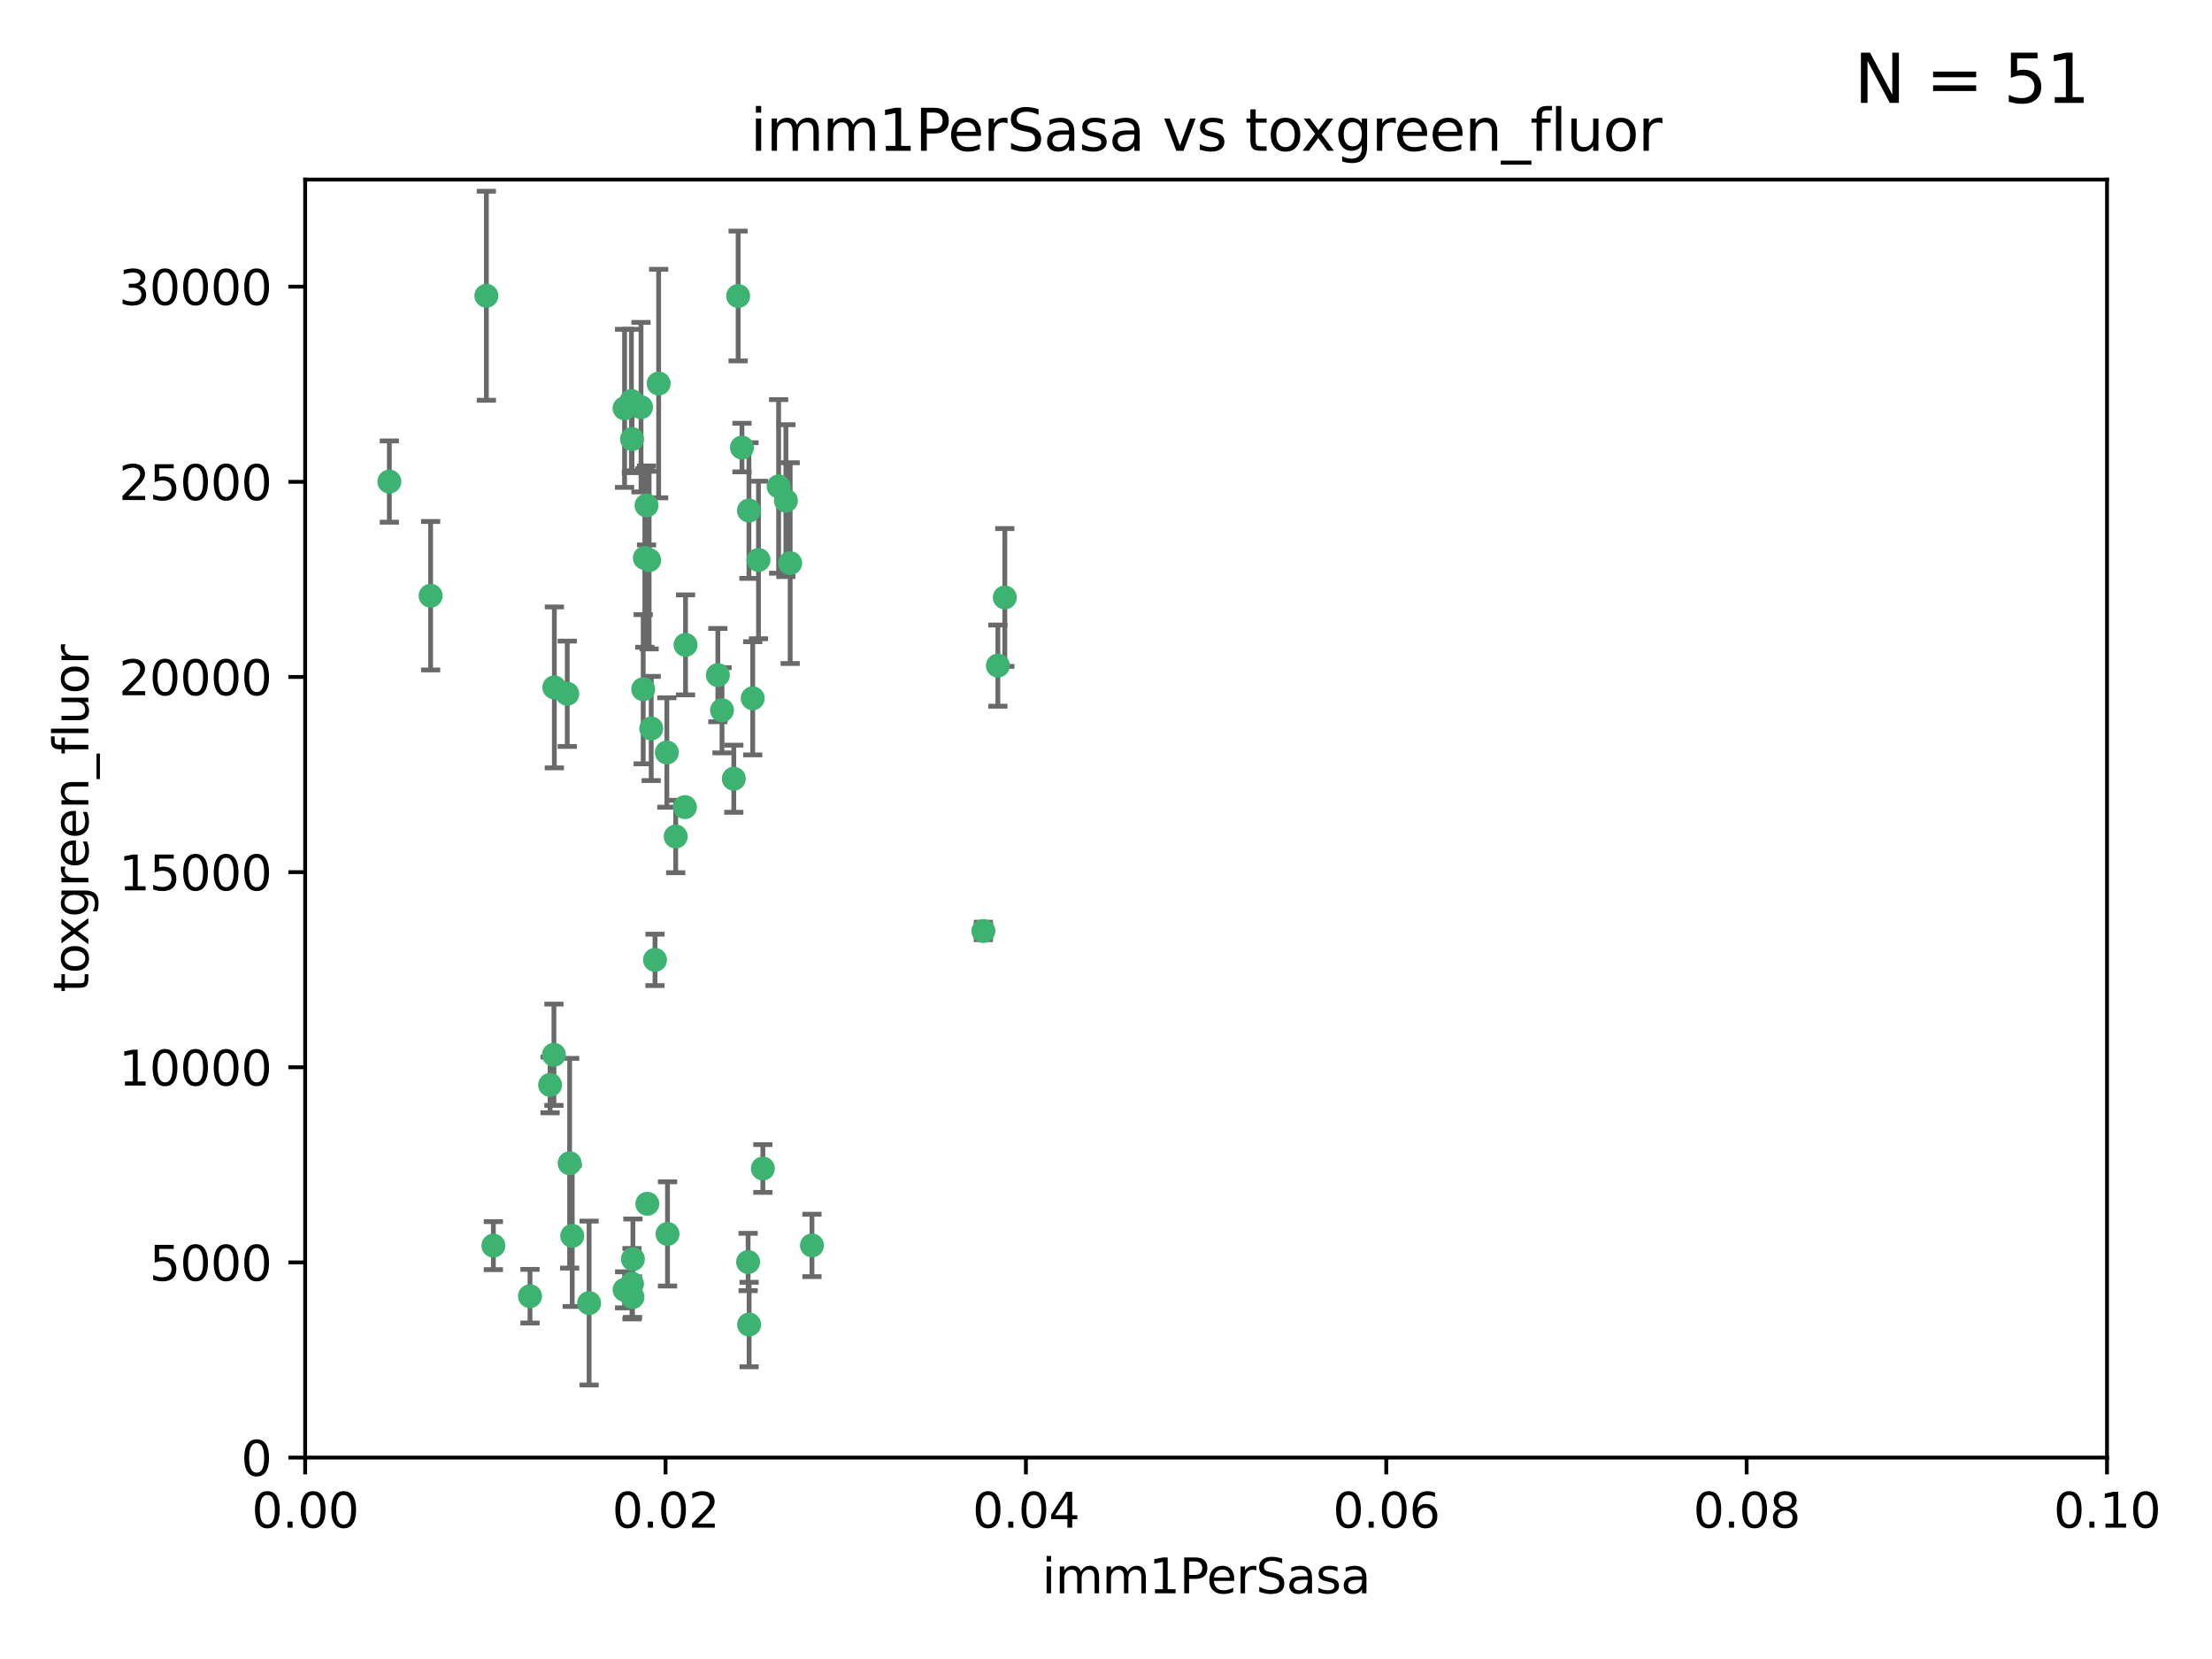 <?xml version="1.0" encoding="utf-8" standalone="no"?>
<!DOCTYPE svg PUBLIC "-//W3C//DTD SVG 1.1//EN"
  "http://www.w3.org/Graphics/SVG/1.1/DTD/svg11.dtd">
<svg xmlns:xlink="http://www.w3.org/1999/xlink" width="460.8pt" height="345.6pt" viewBox="0 0 460.8 345.6" xmlns="http://www.w3.org/2000/svg" version="1.1">
 <defs>
  <style type="text/css">*{stroke-linejoin: round; stroke-linecap: butt}</style>
 </defs>
 <g id="figure_1">
  <g id="patch_1">
   <path d="M 0 345.6 
L 460.8 345.6 
L 460.8 0 
L 0 0 
z
" style="fill: #ffffff"/>
  </g>
  <g id="axes_1">
   <g id="patch_2">
    <path d="M 63.571 303.64 
L 438.93 303.64 
L 438.93 37.411 
L 63.571 37.411 
z
" style="fill: #ffffff"/>
   </g>
   <g id="PathCollection_1">
    <defs>
     <path id="mcb7515c702" d="M 0 1.118 
C 0.297 1.118 0.581 1 0.791 0.791 
C 1 0.581 1.118 0.297 1.118 0 
C 1.118 -0.297 1 -0.581 0.791 -0.791 
C 0.581 -1 0.297 -1.118 0 -1.118 
C -0.297 -1.118 -0.581 -1 -0.791 -0.791 
C -1 -0.581 -1.118 -0.297 -1.118 0 
C -1.118 0.297 -1 0.581 -0.791 0.791 
C -0.581 1 -0.297 1.118 0 1.118 
z
" style="stroke: #3cb371"/>
    </defs>
    <g clip-path="url(#pb406b85b51)">
     <use xlink:href="#mcb7515c702" x="81.107" y="100.319" style="fill: #3cb371; stroke: #3cb371"/>
     <use xlink:href="#mcb7515c702" x="101.319" y="61.614" style="fill: #3cb371; stroke: #3cb371"/>
     <use xlink:href="#mcb7515c702" x="89.706" y="124.1" style="fill: #3cb371; stroke: #3cb371"/>
     <use xlink:href="#mcb7515c702" x="156.017" y="106.358" style="fill: #3cb371; stroke: #3cb371"/>
     <use xlink:href="#mcb7515c702" x="137.211" y="79.9" style="fill: #3cb371; stroke: #3cb371"/>
     <use xlink:href="#mcb7515c702" x="169.147" y="259.442" style="fill: #3cb371; stroke: #3cb371"/>
     <use xlink:href="#mcb7515c702" x="130.11" y="85.062" style="fill: #3cb371; stroke: #3cb371"/>
     <use xlink:href="#mcb7515c702" x="149.54" y="140.634" style="fill: #3cb371; stroke: #3cb371"/>
     <use xlink:href="#mcb7515c702" x="164.607" y="117.306" style="fill: #3cb371; stroke: #3cb371"/>
     <use xlink:href="#mcb7515c702" x="134.683" y="105.288" style="fill: #3cb371; stroke: #3cb371"/>
     <use xlink:href="#mcb7515c702" x="162.201" y="101.33" style="fill: #3cb371; stroke: #3cb371"/>
     <use xlink:href="#mcb7515c702" x="133.991" y="143.574" style="fill: #3cb371; stroke: #3cb371"/>
     <use xlink:href="#mcb7515c702" x="133.537" y="84.817" style="fill: #3cb371; stroke: #3cb371"/>
     <use xlink:href="#mcb7515c702" x="135.226" y="116.682" style="fill: #3cb371; stroke: #3cb371"/>
     <use xlink:href="#mcb7515c702" x="131.665" y="91.463" style="fill: #3cb371; stroke: #3cb371"/>
     <use xlink:href="#mcb7515c702" x="131.536" y="83.54" style="fill: #3cb371; stroke: #3cb371"/>
     <use xlink:href="#mcb7515c702" x="102.779" y="259.488" style="fill: #3cb371; stroke: #3cb371"/>
     <use xlink:href="#mcb7515c702" x="150.409" y="147.962" style="fill: #3cb371; stroke: #3cb371"/>
     <use xlink:href="#mcb7515c702" x="118.666" y="242.324" style="fill: #3cb371; stroke: #3cb371"/>
     <use xlink:href="#mcb7515c702" x="154.563" y="93.237" style="fill: #3cb371; stroke: #3cb371"/>
     <use xlink:href="#mcb7515c702" x="158.007" y="116.65" style="fill: #3cb371; stroke: #3cb371"/>
     <use xlink:href="#mcb7515c702" x="153.769" y="61.664" style="fill: #3cb371; stroke: #3cb371"/>
     <use xlink:href="#mcb7515c702" x="118.169" y="144.527" style="fill: #3cb371; stroke: #3cb371"/>
     <use xlink:href="#mcb7515c702" x="136.451" y="199.958" style="fill: #3cb371; stroke: #3cb371"/>
     <use xlink:href="#mcb7515c702" x="142.811" y="134.337" style="fill: #3cb371; stroke: #3cb371"/>
     <use xlink:href="#mcb7515c702" x="163.716" y="104.293" style="fill: #3cb371; stroke: #3cb371"/>
     <use xlink:href="#mcb7515c702" x="138.918" y="156.754" style="fill: #3cb371; stroke: #3cb371"/>
     <use xlink:href="#mcb7515c702" x="130.121" y="268.694" style="fill: #3cb371; stroke: #3cb371"/>
     <use xlink:href="#mcb7515c702" x="207.877" y="138.657" style="fill: #3cb371; stroke: #3cb371"/>
     <use xlink:href="#mcb7515c702" x="209.321" y="124.464" style="fill: #3cb371; stroke: #3cb371"/>
     <use xlink:href="#mcb7515c702" x="134.851" y="250.767" style="fill: #3cb371; stroke: #3cb371"/>
     <use xlink:href="#mcb7515c702" x="119.208" y="257.451" style="fill: #3cb371; stroke: #3cb371"/>
     <use xlink:href="#mcb7515c702" x="155.845" y="262.896" style="fill: #3cb371; stroke: #3cb371"/>
     <use xlink:href="#mcb7515c702" x="140.762" y="174.261" style="fill: #3cb371; stroke: #3cb371"/>
     <use xlink:href="#mcb7515c702" x="152.865" y="162.223" style="fill: #3cb371; stroke: #3cb371"/>
     <use xlink:href="#mcb7515c702" x="114.597" y="226.007" style="fill: #3cb371; stroke: #3cb371"/>
     <use xlink:href="#mcb7515c702" x="110.41" y="270.018" style="fill: #3cb371; stroke: #3cb371"/>
     <use xlink:href="#mcb7515c702" x="131.656" y="267.417" style="fill: #3cb371; stroke: #3cb371"/>
     <use xlink:href="#mcb7515c702" x="131.847" y="262.293" style="fill: #3cb371; stroke: #3cb371"/>
     <use xlink:href="#mcb7515c702" x="131.762" y="270.21" style="fill: #3cb371; stroke: #3cb371"/>
     <use xlink:href="#mcb7515c702" x="204.855" y="193.94" style="fill: #3cb371; stroke: #3cb371"/>
     <use xlink:href="#mcb7515c702" x="156.053" y="275.924" style="fill: #3cb371; stroke: #3cb371"/>
     <use xlink:href="#mcb7515c702" x="156.807" y="145.468" style="fill: #3cb371; stroke: #3cb371"/>
     <use xlink:href="#mcb7515c702" x="142.68" y="168.134" style="fill: #3cb371; stroke: #3cb371"/>
     <use xlink:href="#mcb7515c702" x="122.722" y="271.445" style="fill: #3cb371; stroke: #3cb371"/>
     <use xlink:href="#mcb7515c702" x="115.394" y="219.726" style="fill: #3cb371; stroke: #3cb371"/>
     <use xlink:href="#mcb7515c702" x="115.48" y="143.2" style="fill: #3cb371; stroke: #3cb371"/>
     <use xlink:href="#mcb7515c702" x="134.334" y="116.24" style="fill: #3cb371; stroke: #3cb371"/>
     <use xlink:href="#mcb7515c702" x="139.056" y="257.051" style="fill: #3cb371; stroke: #3cb371"/>
     <use xlink:href="#mcb7515c702" x="158.917" y="243.416" style="fill: #3cb371; stroke: #3cb371"/>
     <use xlink:href="#mcb7515c702" x="135.66" y="151.755" style="fill: #3cb371; stroke: #3cb371"/>
    </g>
   </g>
   <g id="matplotlib.axis_1">
    <g id="xtick_1">
     <g id="line2d_1">
      <defs>
       <path id="ma5194d5a5c" d="M 0 0 
L 0 3.5 
" style="stroke: #000000; stroke-width: 0.8"/>
      </defs>
      <g>
       <use xlink:href="#ma5194d5a5c" x="63.571" y="303.64" style="stroke: #000000; stroke-width: 0.8"/>
      </g>
     </g>
     <g id="text_1">
      <!-- 0.00 -->
      <g transform="translate(52.438 318.238)scale(0.1 -0.1)">
       <defs>
        <path id="DejaVuSans-30" d="M 2034 4250 
Q 1547 4250 1301 3770 
Q 1056 3291 1056 2328 
Q 1056 1369 1301 889 
Q 1547 409 2034 409 
Q 2525 409 2770 889 
Q 3016 1369 3016 2328 
Q 3016 3291 2770 3770 
Q 2525 4250 2034 4250 
z
M 2034 4750 
Q 2819 4750 3233 4129 
Q 3647 3509 3647 2328 
Q 3647 1150 3233 529 
Q 2819 -91 2034 -91 
Q 1250 -91 836 529 
Q 422 1150 422 2328 
Q 422 3509 836 4129 
Q 1250 4750 2034 4750 
z
" transform="scale(0.016)"/>
        <path id="DejaVuSans-2e" d="M 684 794 
L 1344 794 
L 1344 0 
L 684 0 
L 684 794 
z
" transform="scale(0.016)"/>
       </defs>
       <use xlink:href="#DejaVuSans-30"/>
       <use xlink:href="#DejaVuSans-2e" x="63.623"/>
       <use xlink:href="#DejaVuSans-30" x="95.41"/>
       <use xlink:href="#DejaVuSans-30" x="159.033"/>
      </g>
     </g>
    </g>
    <g id="xtick_2">
     <g id="line2d_2">
      <g>
       <use xlink:href="#ma5194d5a5c" x="138.643" y="303.64" style="stroke: #000000; stroke-width: 0.8"/>
      </g>
     </g>
     <g id="text_2">
      <!-- 0.02 -->
      <g transform="translate(127.51 318.238)scale(0.1 -0.1)">
       <defs>
        <path id="DejaVuSans-32" d="M 1228 531 
L 3431 531 
L 3431 0 
L 469 0 
L 469 531 
Q 828 903 1448 1529 
Q 2069 2156 2228 2338 
Q 2531 2678 2651 2914 
Q 2772 3150 2772 3378 
Q 2772 3750 2511 3984 
Q 2250 4219 1831 4219 
Q 1534 4219 1204 4116 
Q 875 4013 500 3803 
L 500 4441 
Q 881 4594 1212 4672 
Q 1544 4750 1819 4750 
Q 2544 4750 2975 4387 
Q 3406 4025 3406 3419 
Q 3406 3131 3298 2873 
Q 3191 2616 2906 2266 
Q 2828 2175 2409 1742 
Q 1991 1309 1228 531 
z
" transform="scale(0.016)"/>
       </defs>
       <use xlink:href="#DejaVuSans-30"/>
       <use xlink:href="#DejaVuSans-2e" x="63.623"/>
       <use xlink:href="#DejaVuSans-30" x="95.41"/>
       <use xlink:href="#DejaVuSans-32" x="159.033"/>
      </g>
     </g>
    </g>
    <g id="xtick_3">
     <g id="line2d_3">
      <g>
       <use xlink:href="#ma5194d5a5c" x="213.715" y="303.64" style="stroke: #000000; stroke-width: 0.8"/>
      </g>
     </g>
     <g id="text_3">
      <!-- 0.04 -->
      <g transform="translate(202.582 318.238)scale(0.1 -0.1)">
       <defs>
        <path id="DejaVuSans-34" d="M 2419 4116 
L 825 1625 
L 2419 1625 
L 2419 4116 
z
M 2253 4666 
L 3047 4666 
L 3047 1625 
L 3713 1625 
L 3713 1100 
L 3047 1100 
L 3047 0 
L 2419 0 
L 2419 1100 
L 313 1100 
L 313 1709 
L 2253 4666 
z
" transform="scale(0.016)"/>
       </defs>
       <use xlink:href="#DejaVuSans-30"/>
       <use xlink:href="#DejaVuSans-2e" x="63.623"/>
       <use xlink:href="#DejaVuSans-30" x="95.41"/>
       <use xlink:href="#DejaVuSans-34" x="159.033"/>
      </g>
     </g>
    </g>
    <g id="xtick_4">
     <g id="line2d_4">
      <g>
       <use xlink:href="#ma5194d5a5c" x="288.786" y="303.64" style="stroke: #000000; stroke-width: 0.8"/>
      </g>
     </g>
     <g id="text_4">
      <!-- 0.06 -->
      <g transform="translate(277.654 318.238)scale(0.1 -0.1)">
       <defs>
        <path id="DejaVuSans-36" d="M 2113 2584 
Q 1688 2584 1439 2293 
Q 1191 2003 1191 1497 
Q 1191 994 1439 701 
Q 1688 409 2113 409 
Q 2538 409 2786 701 
Q 3034 994 3034 1497 
Q 3034 2003 2786 2293 
Q 2538 2584 2113 2584 
z
M 3366 4563 
L 3366 3988 
Q 3128 4100 2886 4159 
Q 2644 4219 2406 4219 
Q 1781 4219 1451 3797 
Q 1122 3375 1075 2522 
Q 1259 2794 1537 2939 
Q 1816 3084 2150 3084 
Q 2853 3084 3261 2657 
Q 3669 2231 3669 1497 
Q 3669 778 3244 343 
Q 2819 -91 2113 -91 
Q 1303 -91 875 529 
Q 447 1150 447 2328 
Q 447 3434 972 4092 
Q 1497 4750 2381 4750 
Q 2619 4750 2861 4703 
Q 3103 4656 3366 4563 
z
" transform="scale(0.016)"/>
       </defs>
       <use xlink:href="#DejaVuSans-30"/>
       <use xlink:href="#DejaVuSans-2e" x="63.623"/>
       <use xlink:href="#DejaVuSans-30" x="95.41"/>
       <use xlink:href="#DejaVuSans-36" x="159.033"/>
      </g>
     </g>
    </g>
    <g id="xtick_5">
     <g id="line2d_5">
      <g>
       <use xlink:href="#ma5194d5a5c" x="363.858" y="303.64" style="stroke: #000000; stroke-width: 0.8"/>
      </g>
     </g>
     <g id="text_5">
      <!-- 0.08 -->
      <g transform="translate(352.725 318.238)scale(0.1 -0.1)">
       <defs>
        <path id="DejaVuSans-38" d="M 2034 2216 
Q 1584 2216 1326 1975 
Q 1069 1734 1069 1313 
Q 1069 891 1326 650 
Q 1584 409 2034 409 
Q 2484 409 2743 651 
Q 3003 894 3003 1313 
Q 3003 1734 2745 1975 
Q 2488 2216 2034 2216 
z
M 1403 2484 
Q 997 2584 770 2862 
Q 544 3141 544 3541 
Q 544 4100 942 4425 
Q 1341 4750 2034 4750 
Q 2731 4750 3128 4425 
Q 3525 4100 3525 3541 
Q 3525 3141 3298 2862 
Q 3072 2584 2669 2484 
Q 3125 2378 3379 2068 
Q 3634 1759 3634 1313 
Q 3634 634 3220 271 
Q 2806 -91 2034 -91 
Q 1263 -91 848 271 
Q 434 634 434 1313 
Q 434 1759 690 2068 
Q 947 2378 1403 2484 
z
M 1172 3481 
Q 1172 3119 1398 2916 
Q 1625 2713 2034 2713 
Q 2441 2713 2670 2916 
Q 2900 3119 2900 3481 
Q 2900 3844 2670 4047 
Q 2441 4250 2034 4250 
Q 1625 4250 1398 4047 
Q 1172 3844 1172 3481 
z
" transform="scale(0.016)"/>
       </defs>
       <use xlink:href="#DejaVuSans-30"/>
       <use xlink:href="#DejaVuSans-2e" x="63.623"/>
       <use xlink:href="#DejaVuSans-30" x="95.41"/>
       <use xlink:href="#DejaVuSans-38" x="159.033"/>
      </g>
     </g>
    </g>
    <g id="xtick_6">
     <g id="line2d_6">
      <g>
       <use xlink:href="#ma5194d5a5c" x="438.93" y="303.64" style="stroke: #000000; stroke-width: 0.8"/>
      </g>
     </g>
     <g id="text_6">
      <!-- 0.10 -->
      <g transform="translate(427.797 318.238)scale(0.1 -0.1)">
       <defs>
        <path id="DejaVuSans-31" d="M 794 531 
L 1825 531 
L 1825 4091 
L 703 3866 
L 703 4441 
L 1819 4666 
L 2450 4666 
L 2450 531 
L 3481 531 
L 3481 0 
L 794 0 
L 794 531 
z
" transform="scale(0.016)"/>
       </defs>
       <use xlink:href="#DejaVuSans-30"/>
       <use xlink:href="#DejaVuSans-2e" x="63.623"/>
       <use xlink:href="#DejaVuSans-31" x="95.41"/>
       <use xlink:href="#DejaVuSans-30" x="159.033"/>
      </g>
     </g>
    </g>
    <g id="text_7">
     <!-- imm1PerSasa -->
     <g transform="translate(217.067 331.917)scale(0.1 -0.1)">
      <defs>
       <path id="DejaVuSans-69" d="M 603 3500 
L 1178 3500 
L 1178 0 
L 603 0 
L 603 3500 
z
M 603 4863 
L 1178 4863 
L 1178 4134 
L 603 4134 
L 603 4863 
z
" transform="scale(0.016)"/>
       <path id="DejaVuSans-6d" d="M 3328 2828 
Q 3544 3216 3844 3400 
Q 4144 3584 4550 3584 
Q 5097 3584 5394 3201 
Q 5691 2819 5691 2113 
L 5691 0 
L 5113 0 
L 5113 2094 
Q 5113 2597 4934 2840 
Q 4756 3084 4391 3084 
Q 3944 3084 3684 2787 
Q 3425 2491 3425 1978 
L 3425 0 
L 2847 0 
L 2847 2094 
Q 2847 2600 2669 2842 
Q 2491 3084 2119 3084 
Q 1678 3084 1418 2786 
Q 1159 2488 1159 1978 
L 1159 0 
L 581 0 
L 581 3500 
L 1159 3500 
L 1159 2956 
Q 1356 3278 1631 3431 
Q 1906 3584 2284 3584 
Q 2666 3584 2933 3390 
Q 3200 3197 3328 2828 
z
" transform="scale(0.016)"/>
       <path id="DejaVuSans-50" d="M 1259 4147 
L 1259 2394 
L 2053 2394 
Q 2494 2394 2734 2622 
Q 2975 2850 2975 3272 
Q 2975 3691 2734 3919 
Q 2494 4147 2053 4147 
L 1259 4147 
z
M 628 4666 
L 2053 4666 
Q 2838 4666 3239 4311 
Q 3641 3956 3641 3272 
Q 3641 2581 3239 2228 
Q 2838 1875 2053 1875 
L 1259 1875 
L 1259 0 
L 628 0 
L 628 4666 
z
" transform="scale(0.016)"/>
       <path id="DejaVuSans-65" d="M 3597 1894 
L 3597 1613 
L 953 1613 
Q 991 1019 1311 708 
Q 1631 397 2203 397 
Q 2534 397 2845 478 
Q 3156 559 3463 722 
L 3463 178 
Q 3153 47 2828 -22 
Q 2503 -91 2169 -91 
Q 1331 -91 842 396 
Q 353 884 353 1716 
Q 353 2575 817 3079 
Q 1281 3584 2069 3584 
Q 2775 3584 3186 3129 
Q 3597 2675 3597 1894 
z
M 3022 2063 
Q 3016 2534 2758 2815 
Q 2500 3097 2075 3097 
Q 1594 3097 1305 2825 
Q 1016 2553 972 2059 
L 3022 2063 
z
" transform="scale(0.016)"/>
       <path id="DejaVuSans-72" d="M 2631 2963 
Q 2534 3019 2420 3045 
Q 2306 3072 2169 3072 
Q 1681 3072 1420 2755 
Q 1159 2438 1159 1844 
L 1159 0 
L 581 0 
L 581 3500 
L 1159 3500 
L 1159 2956 
Q 1341 3275 1631 3429 
Q 1922 3584 2338 3584 
Q 2397 3584 2469 3576 
Q 2541 3569 2628 3553 
L 2631 2963 
z
" transform="scale(0.016)"/>
       <path id="DejaVuSans-53" d="M 3425 4513 
L 3425 3897 
Q 3066 4069 2747 4153 
Q 2428 4238 2131 4238 
Q 1616 4238 1336 4038 
Q 1056 3838 1056 3469 
Q 1056 3159 1242 3001 
Q 1428 2844 1947 2747 
L 2328 2669 
Q 3034 2534 3370 2195 
Q 3706 1856 3706 1288 
Q 3706 609 3251 259 
Q 2797 -91 1919 -91 
Q 1588 -91 1214 -16 
Q 841 59 441 206 
L 441 856 
Q 825 641 1194 531 
Q 1563 422 1919 422 
Q 2459 422 2753 634 
Q 3047 847 3047 1241 
Q 3047 1584 2836 1778 
Q 2625 1972 2144 2069 
L 1759 2144 
Q 1053 2284 737 2584 
Q 422 2884 422 3419 
Q 422 4038 858 4394 
Q 1294 4750 2059 4750 
Q 2388 4750 2728 4690 
Q 3069 4631 3425 4513 
z
" transform="scale(0.016)"/>
       <path id="DejaVuSans-61" d="M 2194 1759 
Q 1497 1759 1228 1600 
Q 959 1441 959 1056 
Q 959 750 1161 570 
Q 1363 391 1709 391 
Q 2188 391 2477 730 
Q 2766 1069 2766 1631 
L 2766 1759 
L 2194 1759 
z
M 3341 1997 
L 3341 0 
L 2766 0 
L 2766 531 
Q 2569 213 2275 61 
Q 1981 -91 1556 -91 
Q 1019 -91 701 211 
Q 384 513 384 1019 
Q 384 1609 779 1909 
Q 1175 2209 1959 2209 
L 2766 2209 
L 2766 2266 
Q 2766 2663 2505 2880 
Q 2244 3097 1772 3097 
Q 1472 3097 1187 3025 
Q 903 2953 641 2809 
L 641 3341 
Q 956 3463 1253 3523 
Q 1550 3584 1831 3584 
Q 2591 3584 2966 3190 
Q 3341 2797 3341 1997 
z
" transform="scale(0.016)"/>
       <path id="DejaVuSans-73" d="M 2834 3397 
L 2834 2853 
Q 2591 2978 2328 3040 
Q 2066 3103 1784 3103 
Q 1356 3103 1142 2972 
Q 928 2841 928 2578 
Q 928 2378 1081 2264 
Q 1234 2150 1697 2047 
L 1894 2003 
Q 2506 1872 2764 1633 
Q 3022 1394 3022 966 
Q 3022 478 2636 193 
Q 2250 -91 1575 -91 
Q 1294 -91 989 -36 
Q 684 19 347 128 
L 347 722 
Q 666 556 975 473 
Q 1284 391 1588 391 
Q 1994 391 2212 530 
Q 2431 669 2431 922 
Q 2431 1156 2273 1281 
Q 2116 1406 1581 1522 
L 1381 1569 
Q 847 1681 609 1914 
Q 372 2147 372 2553 
Q 372 3047 722 3315 
Q 1072 3584 1716 3584 
Q 2034 3584 2315 3537 
Q 2597 3491 2834 3397 
z
" transform="scale(0.016)"/>
      </defs>
      <use xlink:href="#DejaVuSans-69"/>
      <use xlink:href="#DejaVuSans-6d" x="27.783"/>
      <use xlink:href="#DejaVuSans-6d" x="125.195"/>
      <use xlink:href="#DejaVuSans-31" x="222.607"/>
      <use xlink:href="#DejaVuSans-50" x="286.23"/>
      <use xlink:href="#DejaVuSans-65" x="342.908"/>
      <use xlink:href="#DejaVuSans-72" x="404.432"/>
      <use xlink:href="#DejaVuSans-53" x="445.545"/>
      <use xlink:href="#DejaVuSans-61" x="509.021"/>
      <use xlink:href="#DejaVuSans-73" x="570.301"/>
      <use xlink:href="#DejaVuSans-61" x="622.4"/>
     </g>
    </g>
   </g>
   <g id="matplotlib.axis_2">
    <g id="ytick_1">
     <g id="line2d_7">
      <defs>
       <path id="m37a59b9221" d="M 0 0 
L -3.5 0 
" style="stroke: #000000; stroke-width: 0.8"/>
      </defs>
      <g>
       <use xlink:href="#m37a59b9221" x="63.571" y="303.64" style="stroke: #000000; stroke-width: 0.8"/>
      </g>
     </g>
     <g id="text_8">
      <!-- 0 -->
      <g transform="translate(50.209 307.439)scale(0.1 -0.1)">
       <use xlink:href="#DejaVuSans-30"/>
      </g>
     </g>
    </g>
    <g id="ytick_2">
     <g id="line2d_8">
      <g>
       <use xlink:href="#m37a59b9221" x="63.571" y="262.986" style="stroke: #000000; stroke-width: 0.8"/>
      </g>
     </g>
     <g id="text_9">
      <!-- 5000 -->
      <g transform="translate(31.121 266.786)scale(0.1 -0.1)">
       <defs>
        <path id="DejaVuSans-35" d="M 691 4666 
L 3169 4666 
L 3169 4134 
L 1269 4134 
L 1269 2991 
Q 1406 3038 1543 3061 
Q 1681 3084 1819 3084 
Q 2600 3084 3056 2656 
Q 3513 2228 3513 1497 
Q 3513 744 3044 326 
Q 2575 -91 1722 -91 
Q 1428 -91 1123 -41 
Q 819 9 494 109 
L 494 744 
Q 775 591 1075 516 
Q 1375 441 1709 441 
Q 2250 441 2565 725 
Q 2881 1009 2881 1497 
Q 2881 1984 2565 2268 
Q 2250 2553 1709 2553 
Q 1456 2553 1204 2497 
Q 953 2441 691 2322 
L 691 4666 
z
" transform="scale(0.016)"/>
       </defs>
       <use xlink:href="#DejaVuSans-35"/>
       <use xlink:href="#DejaVuSans-30" x="63.623"/>
       <use xlink:href="#DejaVuSans-30" x="127.246"/>
       <use xlink:href="#DejaVuSans-30" x="190.869"/>
      </g>
     </g>
    </g>
    <g id="ytick_3">
     <g id="line2d_9">
      <g>
       <use xlink:href="#m37a59b9221" x="63.571" y="222.333" style="stroke: #000000; stroke-width: 0.8"/>
      </g>
     </g>
     <g id="text_10">
      <!-- 10000 -->
      <g transform="translate(24.759 226.132)scale(0.1 -0.1)">
       <use xlink:href="#DejaVuSans-31"/>
       <use xlink:href="#DejaVuSans-30" x="63.623"/>
       <use xlink:href="#DejaVuSans-30" x="127.246"/>
       <use xlink:href="#DejaVuSans-30" x="190.869"/>
       <use xlink:href="#DejaVuSans-30" x="254.492"/>
      </g>
     </g>
    </g>
    <g id="ytick_4">
     <g id="line2d_10">
      <g>
       <use xlink:href="#m37a59b9221" x="63.571" y="181.679" style="stroke: #000000; stroke-width: 0.8"/>
      </g>
     </g>
     <g id="text_11">
      <!-- 15000 -->
      <g transform="translate(24.759 185.478)scale(0.1 -0.1)">
       <use xlink:href="#DejaVuSans-31"/>
       <use xlink:href="#DejaVuSans-35" x="63.623"/>
       <use xlink:href="#DejaVuSans-30" x="127.246"/>
       <use xlink:href="#DejaVuSans-30" x="190.869"/>
       <use xlink:href="#DejaVuSans-30" x="254.492"/>
      </g>
     </g>
    </g>
    <g id="ytick_5">
     <g id="line2d_11">
      <g>
       <use xlink:href="#m37a59b9221" x="63.571" y="141.026" style="stroke: #000000; stroke-width: 0.8"/>
      </g>
     </g>
     <g id="text_12">
      <!-- 20000 -->
      <g transform="translate(24.759 144.825)scale(0.1 -0.1)">
       <use xlink:href="#DejaVuSans-32"/>
       <use xlink:href="#DejaVuSans-30" x="63.623"/>
       <use xlink:href="#DejaVuSans-30" x="127.246"/>
       <use xlink:href="#DejaVuSans-30" x="190.869"/>
       <use xlink:href="#DejaVuSans-30" x="254.492"/>
      </g>
     </g>
    </g>
    <g id="ytick_6">
     <g id="line2d_12">
      <g>
       <use xlink:href="#m37a59b9221" x="63.571" y="100.372" style="stroke: #000000; stroke-width: 0.8"/>
      </g>
     </g>
     <g id="text_13">
      <!-- 25000 -->
      <g transform="translate(24.759 104.171)scale(0.1 -0.1)">
       <use xlink:href="#DejaVuSans-32"/>
       <use xlink:href="#DejaVuSans-35" x="63.623"/>
       <use xlink:href="#DejaVuSans-30" x="127.246"/>
       <use xlink:href="#DejaVuSans-30" x="190.869"/>
       <use xlink:href="#DejaVuSans-30" x="254.492"/>
      </g>
     </g>
    </g>
    <g id="ytick_7">
     <g id="line2d_13">
      <g>
       <use xlink:href="#m37a59b9221" x="63.571" y="59.718" style="stroke: #000000; stroke-width: 0.8"/>
      </g>
     </g>
     <g id="text_14">
      <!-- 30000 -->
      <g transform="translate(24.759 63.518)scale(0.1 -0.1)">
       <defs>
        <path id="DejaVuSans-33" d="M 2597 2516 
Q 3050 2419 3304 2112 
Q 3559 1806 3559 1356 
Q 3559 666 3084 287 
Q 2609 -91 1734 -91 
Q 1441 -91 1130 -33 
Q 819 25 488 141 
L 488 750 
Q 750 597 1062 519 
Q 1375 441 1716 441 
Q 2309 441 2620 675 
Q 2931 909 2931 1356 
Q 2931 1769 2642 2001 
Q 2353 2234 1838 2234 
L 1294 2234 
L 1294 2753 
L 1863 2753 
Q 2328 2753 2575 2939 
Q 2822 3125 2822 3475 
Q 2822 3834 2567 4026 
Q 2313 4219 1838 4219 
Q 1578 4219 1281 4162 
Q 984 4106 628 3988 
L 628 4550 
Q 988 4650 1302 4700 
Q 1616 4750 1894 4750 
Q 2613 4750 3031 4423 
Q 3450 4097 3450 3541 
Q 3450 3153 3228 2886 
Q 3006 2619 2597 2516 
z
" transform="scale(0.016)"/>
       </defs>
       <use xlink:href="#DejaVuSans-33"/>
       <use xlink:href="#DejaVuSans-30" x="63.623"/>
       <use xlink:href="#DejaVuSans-30" x="127.246"/>
       <use xlink:href="#DejaVuSans-30" x="190.869"/>
       <use xlink:href="#DejaVuSans-30" x="254.492"/>
      </g>
     </g>
    </g>
    <g id="text_15">
     <!-- toxgreen_fluor -->
     <g transform="translate(18.401 206.72)rotate(-90)scale(0.1 -0.1)">
      <defs>
       <path id="DejaVuSans-74" d="M 1172 4494 
L 1172 3500 
L 2356 3500 
L 2356 3053 
L 1172 3053 
L 1172 1153 
Q 1172 725 1289 603 
Q 1406 481 1766 481 
L 2356 481 
L 2356 0 
L 1766 0 
Q 1100 0 847 248 
Q 594 497 594 1153 
L 594 3053 
L 172 3053 
L 172 3500 
L 594 3500 
L 594 4494 
L 1172 4494 
z
" transform="scale(0.016)"/>
       <path id="DejaVuSans-6f" d="M 1959 3097 
Q 1497 3097 1228 2736 
Q 959 2375 959 1747 
Q 959 1119 1226 758 
Q 1494 397 1959 397 
Q 2419 397 2687 759 
Q 2956 1122 2956 1747 
Q 2956 2369 2687 2733 
Q 2419 3097 1959 3097 
z
M 1959 3584 
Q 2709 3584 3137 3096 
Q 3566 2609 3566 1747 
Q 3566 888 3137 398 
Q 2709 -91 1959 -91 
Q 1206 -91 779 398 
Q 353 888 353 1747 
Q 353 2609 779 3096 
Q 1206 3584 1959 3584 
z
" transform="scale(0.016)"/>
       <path id="DejaVuSans-78" d="M 3513 3500 
L 2247 1797 
L 3578 0 
L 2900 0 
L 1881 1375 
L 863 0 
L 184 0 
L 1544 1831 
L 300 3500 
L 978 3500 
L 1906 2253 
L 2834 3500 
L 3513 3500 
z
" transform="scale(0.016)"/>
       <path id="DejaVuSans-67" d="M 2906 1791 
Q 2906 2416 2648 2759 
Q 2391 3103 1925 3103 
Q 1463 3103 1205 2759 
Q 947 2416 947 1791 
Q 947 1169 1205 825 
Q 1463 481 1925 481 
Q 2391 481 2648 825 
Q 2906 1169 2906 1791 
z
M 3481 434 
Q 3481 -459 3084 -895 
Q 2688 -1331 1869 -1331 
Q 1566 -1331 1297 -1286 
Q 1028 -1241 775 -1147 
L 775 -588 
Q 1028 -725 1275 -790 
Q 1522 -856 1778 -856 
Q 2344 -856 2625 -561 
Q 2906 -266 2906 331 
L 2906 616 
Q 2728 306 2450 153 
Q 2172 0 1784 0 
Q 1141 0 747 490 
Q 353 981 353 1791 
Q 353 2603 747 3093 
Q 1141 3584 1784 3584 
Q 2172 3584 2450 3431 
Q 2728 3278 2906 2969 
L 2906 3500 
L 3481 3500 
L 3481 434 
z
" transform="scale(0.016)"/>
       <path id="DejaVuSans-6e" d="M 3513 2113 
L 3513 0 
L 2938 0 
L 2938 2094 
Q 2938 2591 2744 2837 
Q 2550 3084 2163 3084 
Q 1697 3084 1428 2787 
Q 1159 2491 1159 1978 
L 1159 0 
L 581 0 
L 581 3500 
L 1159 3500 
L 1159 2956 
Q 1366 3272 1645 3428 
Q 1925 3584 2291 3584 
Q 2894 3584 3203 3211 
Q 3513 2838 3513 2113 
z
" transform="scale(0.016)"/>
       <path id="DejaVuSans-5f" d="M 3263 -1063 
L 3263 -1509 
L -63 -1509 
L -63 -1063 
L 3263 -1063 
z
" transform="scale(0.016)"/>
       <path id="DejaVuSans-66" d="M 2375 4863 
L 2375 4384 
L 1825 4384 
Q 1516 4384 1395 4259 
Q 1275 4134 1275 3809 
L 1275 3500 
L 2222 3500 
L 2222 3053 
L 1275 3053 
L 1275 0 
L 697 0 
L 697 3053 
L 147 3053 
L 147 3500 
L 697 3500 
L 697 3744 
Q 697 4328 969 4595 
Q 1241 4863 1831 4863 
L 2375 4863 
z
" transform="scale(0.016)"/>
       <path id="DejaVuSans-6c" d="M 603 4863 
L 1178 4863 
L 1178 0 
L 603 0 
L 603 4863 
z
" transform="scale(0.016)"/>
       <path id="DejaVuSans-75" d="M 544 1381 
L 544 3500 
L 1119 3500 
L 1119 1403 
Q 1119 906 1312 657 
Q 1506 409 1894 409 
Q 2359 409 2629 706 
Q 2900 1003 2900 1516 
L 2900 3500 
L 3475 3500 
L 3475 0 
L 2900 0 
L 2900 538 
Q 2691 219 2414 64 
Q 2138 -91 1772 -91 
Q 1169 -91 856 284 
Q 544 659 544 1381 
z
M 1991 3584 
L 1991 3584 
z
" transform="scale(0.016)"/>
      </defs>
      <use xlink:href="#DejaVuSans-74"/>
      <use xlink:href="#DejaVuSans-6f" x="39.209"/>
      <use xlink:href="#DejaVuSans-78" x="97.266"/>
      <use xlink:href="#DejaVuSans-67" x="156.445"/>
      <use xlink:href="#DejaVuSans-72" x="219.922"/>
      <use xlink:href="#DejaVuSans-65" x="258.785"/>
      <use xlink:href="#DejaVuSans-65" x="320.309"/>
      <use xlink:href="#DejaVuSans-6e" x="381.832"/>
      <use xlink:href="#DejaVuSans-5f" x="445.211"/>
      <use xlink:href="#DejaVuSans-66" x="495.211"/>
      <use xlink:href="#DejaVuSans-6c" x="530.416"/>
      <use xlink:href="#DejaVuSans-75" x="558.199"/>
      <use xlink:href="#DejaVuSans-6f" x="621.578"/>
      <use xlink:href="#DejaVuSans-72" x="682.76"/>
     </g>
    </g>
   </g>
   <g id="LineCollection_1">
    <path d="M 81.107 108.787 
L 81.107 91.852 
" clip-path="url(#pb406b85b51)" style="fill: none; stroke: #696969"/>
    <path d="M 101.319 83.38 
L 101.319 39.848 
" clip-path="url(#pb406b85b51)" style="fill: none; stroke: #696969"/>
    <path d="M 89.706 139.562 
L 89.706 108.638 
" clip-path="url(#pb406b85b51)" style="fill: none; stroke: #696969"/>
    <path d="M 156.017 120.489 
L 156.017 92.227 
" clip-path="url(#pb406b85b51)" style="fill: none; stroke: #696969"/>
    <path d="M 137.211 103.698 
L 137.211 56.102 
" clip-path="url(#pb406b85b51)" style="fill: none; stroke: #696969"/>
    <path d="M 169.147 265.941 
L 169.147 252.944 
" clip-path="url(#pb406b85b51)" style="fill: none; stroke: #696969"/>
    <path d="M 130.11 101.528 
L 130.11 68.595 
" clip-path="url(#pb406b85b51)" style="fill: none; stroke: #696969"/>
    <path d="M 149.54 150.349 
L 149.54 130.92 
" clip-path="url(#pb406b85b51)" style="fill: none; stroke: #696969"/>
    <path d="M 164.607 138.218 
L 164.607 96.393 
" clip-path="url(#pb406b85b51)" style="fill: none; stroke: #696969"/>
    <path d="M 134.683 113.522 
L 134.683 97.054 
" clip-path="url(#pb406b85b51)" style="fill: none; stroke: #696969"/>
    <path d="M 162.201 119.415 
L 162.201 83.245 
" clip-path="url(#pb406b85b51)" style="fill: none; stroke: #696969"/>
    <path d="M 133.991 159.116 
L 133.991 128.031 
" clip-path="url(#pb406b85b51)" style="fill: none; stroke: #696969"/>
    <path d="M 133.537 102.476 
L 133.537 67.157 
" clip-path="url(#pb406b85b51)" style="fill: none; stroke: #696969"/>
    <path d="M 135.226 135.19 
L 135.226 98.175 
" clip-path="url(#pb406b85b51)" style="fill: none; stroke: #696969"/>
    <path d="M 131.665 98.075 
L 131.665 84.85 
" clip-path="url(#pb406b85b51)" style="fill: none; stroke: #696969"/>
    <path d="M 131.536 98.468 
L 131.536 68.613 
" clip-path="url(#pb406b85b51)" style="fill: none; stroke: #696969"/>
    <path d="M 102.779 264.487 
L 102.779 254.489 
" clip-path="url(#pb406b85b51)" style="fill: none; stroke: #696969"/>
    <path d="M 150.409 156.838 
L 150.409 139.086 
" clip-path="url(#pb406b85b51)" style="fill: none; stroke: #696969"/>
    <path d="M 118.666 264.166 
L 118.666 220.481 
" clip-path="url(#pb406b85b51)" style="fill: none; stroke: #696969"/>
    <path d="M 154.563 98.3 
L 154.563 88.175 
" clip-path="url(#pb406b85b51)" style="fill: none; stroke: #696969"/>
    <path d="M 158.007 133.058 
L 158.007 100.243 
" clip-path="url(#pb406b85b51)" style="fill: none; stroke: #696969"/>
    <path d="M 153.769 75.185 
L 153.769 48.142 
" clip-path="url(#pb406b85b51)" style="fill: none; stroke: #696969"/>
    <path d="M 118.169 155.498 
L 118.169 133.556 
" clip-path="url(#pb406b85b51)" style="fill: none; stroke: #696969"/>
    <path d="M 136.451 205.31 
L 136.451 194.605 
" clip-path="url(#pb406b85b51)" style="fill: none; stroke: #696969"/>
    <path d="M 142.811 144.76 
L 142.811 123.915 
" clip-path="url(#pb406b85b51)" style="fill: none; stroke: #696969"/>
    <path d="M 163.716 120.111 
L 163.716 88.475 
" clip-path="url(#pb406b85b51)" style="fill: none; stroke: #696969"/>
    <path d="M 138.918 168.148 
L 138.918 145.359 
" clip-path="url(#pb406b85b51)" style="fill: none; stroke: #696969"/>
    <path d="M 130.121 272.448 
L 130.121 264.94 
" clip-path="url(#pb406b85b51)" style="fill: none; stroke: #696969"/>
    <path d="M 207.877 147.112 
L 207.877 130.202 
" clip-path="url(#pb406b85b51)" style="fill: none; stroke: #696969"/>
    <path d="M 209.321 138.816 
L 209.321 110.112 
" clip-path="url(#pb406b85b51)" style="fill: none; stroke: #696969"/>
    <path d="M 134.851 251.458 
L 134.851 250.077 
" clip-path="url(#pb406b85b51)" style="fill: none; stroke: #696969"/>
    <path d="M 119.208 272.157 
L 119.208 242.746 
" clip-path="url(#pb406b85b51)" style="fill: none; stroke: #696969"/>
    <path d="M 155.845 268.864 
L 155.845 256.927 
" clip-path="url(#pb406b85b51)" style="fill: none; stroke: #696969"/>
    <path d="M 140.762 181.8 
L 140.762 166.721 
" clip-path="url(#pb406b85b51)" style="fill: none; stroke: #696969"/>
    <path d="M 152.865 169.217 
L 152.865 155.229 
" clip-path="url(#pb406b85b51)" style="fill: none; stroke: #696969"/>
    <path d="M 114.597 231.811 
L 114.597 220.203 
" clip-path="url(#pb406b85b51)" style="fill: none; stroke: #696969"/>
    <path d="M 110.41 275.607 
L 110.41 264.429 
" clip-path="url(#pb406b85b51)" style="fill: none; stroke: #696969"/>
    <path d="M 131.656 274.752 
L 131.656 260.081 
" clip-path="url(#pb406b85b51)" style="fill: none; stroke: #696969"/>
    <path d="M 131.847 270.647 
L 131.847 253.939 
" clip-path="url(#pb406b85b51)" style="fill: none; stroke: #696969"/>
    <path d="M 131.762 274.44 
L 131.762 265.981 
" clip-path="url(#pb406b85b51)" style="fill: none; stroke: #696969"/>
    <path d="M 204.855 195.758 
L 204.855 192.122 
" clip-path="url(#pb406b85b51)" style="fill: none; stroke: #696969"/>
    <path d="M 156.053 284.727 
L 156.053 267.12 
" clip-path="url(#pb406b85b51)" style="fill: none; stroke: #696969"/>
    <path d="M 156.807 157.254 
L 156.807 133.683 
" clip-path="url(#pb406b85b51)" style="fill: none; stroke: #696969"/>
    <path d="M 142.68 168.892 
L 142.68 167.376 
" clip-path="url(#pb406b85b51)" style="fill: none; stroke: #696969"/>
    <path d="M 122.722 288.513 
L 122.722 254.376 
" clip-path="url(#pb406b85b51)" style="fill: none; stroke: #696969"/>
    <path d="M 115.394 230.277 
L 115.394 209.176 
" clip-path="url(#pb406b85b51)" style="fill: none; stroke: #696969"/>
    <path d="M 115.48 159.961 
L 115.48 126.439 
" clip-path="url(#pb406b85b51)" style="fill: none; stroke: #696969"/>
    <path d="M 134.334 134.83 
L 134.334 97.649 
" clip-path="url(#pb406b85b51)" style="fill: none; stroke: #696969"/>
    <path d="M 139.056 267.904 
L 139.056 246.198 
" clip-path="url(#pb406b85b51)" style="fill: none; stroke: #696969"/>
    <path d="M 158.917 248.392 
L 158.917 238.44 
" clip-path="url(#pb406b85b51)" style="fill: none; stroke: #696969"/>
    <path d="M 135.66 162.606 
L 135.66 140.905 
" clip-path="url(#pb406b85b51)" style="fill: none; stroke: #696969"/>
   </g>
   <g id="line2d_14">
    <defs>
     <path id="maa73ea75f6" d="M 2 0 
L -2 -0 
" style="stroke: #696969"/>
    </defs>
    <g clip-path="url(#pb406b85b51)">
     <use xlink:href="#maa73ea75f6" x="81.107" y="108.787" style="fill: #696969; stroke: #696969"/>
     <use xlink:href="#maa73ea75f6" x="101.319" y="83.38" style="fill: #696969; stroke: #696969"/>
     <use xlink:href="#maa73ea75f6" x="89.706" y="139.562" style="fill: #696969; stroke: #696969"/>
     <use xlink:href="#maa73ea75f6" x="156.017" y="120.489" style="fill: #696969; stroke: #696969"/>
     <use xlink:href="#maa73ea75f6" x="137.211" y="103.698" style="fill: #696969; stroke: #696969"/>
     <use xlink:href="#maa73ea75f6" x="169.147" y="265.941" style="fill: #696969; stroke: #696969"/>
     <use xlink:href="#maa73ea75f6" x="130.11" y="101.528" style="fill: #696969; stroke: #696969"/>
     <use xlink:href="#maa73ea75f6" x="149.54" y="150.349" style="fill: #696969; stroke: #696969"/>
     <use xlink:href="#maa73ea75f6" x="164.607" y="138.218" style="fill: #696969; stroke: #696969"/>
     <use xlink:href="#maa73ea75f6" x="134.683" y="113.522" style="fill: #696969; stroke: #696969"/>
     <use xlink:href="#maa73ea75f6" x="162.201" y="119.415" style="fill: #696969; stroke: #696969"/>
     <use xlink:href="#maa73ea75f6" x="133.991" y="159.116" style="fill: #696969; stroke: #696969"/>
     <use xlink:href="#maa73ea75f6" x="133.537" y="102.476" style="fill: #696969; stroke: #696969"/>
     <use xlink:href="#maa73ea75f6" x="135.226" y="135.19" style="fill: #696969; stroke: #696969"/>
     <use xlink:href="#maa73ea75f6" x="131.665" y="98.075" style="fill: #696969; stroke: #696969"/>
     <use xlink:href="#maa73ea75f6" x="131.536" y="98.468" style="fill: #696969; stroke: #696969"/>
     <use xlink:href="#maa73ea75f6" x="102.779" y="264.487" style="fill: #696969; stroke: #696969"/>
     <use xlink:href="#maa73ea75f6" x="150.409" y="156.838" style="fill: #696969; stroke: #696969"/>
     <use xlink:href="#maa73ea75f6" x="118.666" y="264.166" style="fill: #696969; stroke: #696969"/>
     <use xlink:href="#maa73ea75f6" x="154.563" y="98.3" style="fill: #696969; stroke: #696969"/>
     <use xlink:href="#maa73ea75f6" x="158.007" y="133.058" style="fill: #696969; stroke: #696969"/>
     <use xlink:href="#maa73ea75f6" x="153.769" y="75.185" style="fill: #696969; stroke: #696969"/>
     <use xlink:href="#maa73ea75f6" x="118.169" y="155.498" style="fill: #696969; stroke: #696969"/>
     <use xlink:href="#maa73ea75f6" x="136.451" y="205.31" style="fill: #696969; stroke: #696969"/>
     <use xlink:href="#maa73ea75f6" x="142.811" y="144.76" style="fill: #696969; stroke: #696969"/>
     <use xlink:href="#maa73ea75f6" x="163.716" y="120.111" style="fill: #696969; stroke: #696969"/>
     <use xlink:href="#maa73ea75f6" x="138.918" y="168.148" style="fill: #696969; stroke: #696969"/>
     <use xlink:href="#maa73ea75f6" x="130.121" y="272.448" style="fill: #696969; stroke: #696969"/>
     <use xlink:href="#maa73ea75f6" x="207.877" y="147.112" style="fill: #696969; stroke: #696969"/>
     <use xlink:href="#maa73ea75f6" x="209.321" y="138.816" style="fill: #696969; stroke: #696969"/>
     <use xlink:href="#maa73ea75f6" x="134.851" y="251.458" style="fill: #696969; stroke: #696969"/>
     <use xlink:href="#maa73ea75f6" x="119.208" y="272.157" style="fill: #696969; stroke: #696969"/>
     <use xlink:href="#maa73ea75f6" x="155.845" y="268.864" style="fill: #696969; stroke: #696969"/>
     <use xlink:href="#maa73ea75f6" x="140.762" y="181.8" style="fill: #696969; stroke: #696969"/>
     <use xlink:href="#maa73ea75f6" x="152.865" y="169.217" style="fill: #696969; stroke: #696969"/>
     <use xlink:href="#maa73ea75f6" x="114.597" y="231.811" style="fill: #696969; stroke: #696969"/>
     <use xlink:href="#maa73ea75f6" x="110.41" y="275.607" style="fill: #696969; stroke: #696969"/>
     <use xlink:href="#maa73ea75f6" x="131.656" y="274.752" style="fill: #696969; stroke: #696969"/>
     <use xlink:href="#maa73ea75f6" x="131.847" y="270.647" style="fill: #696969; stroke: #696969"/>
     <use xlink:href="#maa73ea75f6" x="131.762" y="274.44" style="fill: #696969; stroke: #696969"/>
     <use xlink:href="#maa73ea75f6" x="204.855" y="195.758" style="fill: #696969; stroke: #696969"/>
     <use xlink:href="#maa73ea75f6" x="156.053" y="284.727" style="fill: #696969; stroke: #696969"/>
     <use xlink:href="#maa73ea75f6" x="156.807" y="157.254" style="fill: #696969; stroke: #696969"/>
     <use xlink:href="#maa73ea75f6" x="142.68" y="168.892" style="fill: #696969; stroke: #696969"/>
     <use xlink:href="#maa73ea75f6" x="122.722" y="288.513" style="fill: #696969; stroke: #696969"/>
     <use xlink:href="#maa73ea75f6" x="115.394" y="230.277" style="fill: #696969; stroke: #696969"/>
     <use xlink:href="#maa73ea75f6" x="115.48" y="159.961" style="fill: #696969; stroke: #696969"/>
     <use xlink:href="#maa73ea75f6" x="134.334" y="134.83" style="fill: #696969; stroke: #696969"/>
     <use xlink:href="#maa73ea75f6" x="139.056" y="267.904" style="fill: #696969; stroke: #696969"/>
     <use xlink:href="#maa73ea75f6" x="158.917" y="248.392" style="fill: #696969; stroke: #696969"/>
     <use xlink:href="#maa73ea75f6" x="135.66" y="162.606" style="fill: #696969; stroke: #696969"/>
    </g>
   </g>
   <g id="line2d_15">
    <g clip-path="url(#pb406b85b51)">
     <use xlink:href="#maa73ea75f6" x="81.107" y="91.852" style="fill: #696969; stroke: #696969"/>
     <use xlink:href="#maa73ea75f6" x="101.319" y="39.848" style="fill: #696969; stroke: #696969"/>
     <use xlink:href="#maa73ea75f6" x="89.706" y="108.638" style="fill: #696969; stroke: #696969"/>
     <use xlink:href="#maa73ea75f6" x="156.017" y="92.227" style="fill: #696969; stroke: #696969"/>
     <use xlink:href="#maa73ea75f6" x="137.211" y="56.102" style="fill: #696969; stroke: #696969"/>
     <use xlink:href="#maa73ea75f6" x="169.147" y="252.944" style="fill: #696969; stroke: #696969"/>
     <use xlink:href="#maa73ea75f6" x="130.11" y="68.595" style="fill: #696969; stroke: #696969"/>
     <use xlink:href="#maa73ea75f6" x="149.54" y="130.92" style="fill: #696969; stroke: #696969"/>
     <use xlink:href="#maa73ea75f6" x="164.607" y="96.393" style="fill: #696969; stroke: #696969"/>
     <use xlink:href="#maa73ea75f6" x="134.683" y="97.054" style="fill: #696969; stroke: #696969"/>
     <use xlink:href="#maa73ea75f6" x="162.201" y="83.245" style="fill: #696969; stroke: #696969"/>
     <use xlink:href="#maa73ea75f6" x="133.991" y="128.031" style="fill: #696969; stroke: #696969"/>
     <use xlink:href="#maa73ea75f6" x="133.537" y="67.157" style="fill: #696969; stroke: #696969"/>
     <use xlink:href="#maa73ea75f6" x="135.226" y="98.175" style="fill: #696969; stroke: #696969"/>
     <use xlink:href="#maa73ea75f6" x="131.665" y="84.85" style="fill: #696969; stroke: #696969"/>
     <use xlink:href="#maa73ea75f6" x="131.536" y="68.613" style="fill: #696969; stroke: #696969"/>
     <use xlink:href="#maa73ea75f6" x="102.779" y="254.489" style="fill: #696969; stroke: #696969"/>
     <use xlink:href="#maa73ea75f6" x="150.409" y="139.086" style="fill: #696969; stroke: #696969"/>
     <use xlink:href="#maa73ea75f6" x="118.666" y="220.481" style="fill: #696969; stroke: #696969"/>
     <use xlink:href="#maa73ea75f6" x="154.563" y="88.175" style="fill: #696969; stroke: #696969"/>
     <use xlink:href="#maa73ea75f6" x="158.007" y="100.243" style="fill: #696969; stroke: #696969"/>
     <use xlink:href="#maa73ea75f6" x="153.769" y="48.142" style="fill: #696969; stroke: #696969"/>
     <use xlink:href="#maa73ea75f6" x="118.169" y="133.556" style="fill: #696969; stroke: #696969"/>
     <use xlink:href="#maa73ea75f6" x="136.451" y="194.605" style="fill: #696969; stroke: #696969"/>
     <use xlink:href="#maa73ea75f6" x="142.811" y="123.915" style="fill: #696969; stroke: #696969"/>
     <use xlink:href="#maa73ea75f6" x="163.716" y="88.475" style="fill: #696969; stroke: #696969"/>
     <use xlink:href="#maa73ea75f6" x="138.918" y="145.359" style="fill: #696969; stroke: #696969"/>
     <use xlink:href="#maa73ea75f6" x="130.121" y="264.94" style="fill: #696969; stroke: #696969"/>
     <use xlink:href="#maa73ea75f6" x="207.877" y="130.202" style="fill: #696969; stroke: #696969"/>
     <use xlink:href="#maa73ea75f6" x="209.321" y="110.112" style="fill: #696969; stroke: #696969"/>
     <use xlink:href="#maa73ea75f6" x="134.851" y="250.077" style="fill: #696969; stroke: #696969"/>
     <use xlink:href="#maa73ea75f6" x="119.208" y="242.746" style="fill: #696969; stroke: #696969"/>
     <use xlink:href="#maa73ea75f6" x="155.845" y="256.927" style="fill: #696969; stroke: #696969"/>
     <use xlink:href="#maa73ea75f6" x="140.762" y="166.721" style="fill: #696969; stroke: #696969"/>
     <use xlink:href="#maa73ea75f6" x="152.865" y="155.229" style="fill: #696969; stroke: #696969"/>
     <use xlink:href="#maa73ea75f6" x="114.597" y="220.203" style="fill: #696969; stroke: #696969"/>
     <use xlink:href="#maa73ea75f6" x="110.41" y="264.429" style="fill: #696969; stroke: #696969"/>
     <use xlink:href="#maa73ea75f6" x="131.656" y="260.081" style="fill: #696969; stroke: #696969"/>
     <use xlink:href="#maa73ea75f6" x="131.847" y="253.939" style="fill: #696969; stroke: #696969"/>
     <use xlink:href="#maa73ea75f6" x="131.762" y="265.981" style="fill: #696969; stroke: #696969"/>
     <use xlink:href="#maa73ea75f6" x="204.855" y="192.122" style="fill: #696969; stroke: #696969"/>
     <use xlink:href="#maa73ea75f6" x="156.053" y="267.12" style="fill: #696969; stroke: #696969"/>
     <use xlink:href="#maa73ea75f6" x="156.807" y="133.683" style="fill: #696969; stroke: #696969"/>
     <use xlink:href="#maa73ea75f6" x="142.68" y="167.376" style="fill: #696969; stroke: #696969"/>
     <use xlink:href="#maa73ea75f6" x="122.722" y="254.376" style="fill: #696969; stroke: #696969"/>
     <use xlink:href="#maa73ea75f6" x="115.394" y="209.176" style="fill: #696969; stroke: #696969"/>
     <use xlink:href="#maa73ea75f6" x="115.48" y="126.439" style="fill: #696969; stroke: #696969"/>
     <use xlink:href="#maa73ea75f6" x="134.334" y="97.649" style="fill: #696969; stroke: #696969"/>
     <use xlink:href="#maa73ea75f6" x="139.056" y="246.198" style="fill: #696969; stroke: #696969"/>
     <use xlink:href="#maa73ea75f6" x="158.917" y="238.44" style="fill: #696969; stroke: #696969"/>
     <use xlink:href="#maa73ea75f6" x="135.66" y="140.905" style="fill: #696969; stroke: #696969"/>
    </g>
   </g>
   <g id="line2d_16">
    <defs>
     <path id="m6a11aa36d2" d="M 0 2 
C 0.53 2 1.039 1.789 1.414 1.414 
C 1.789 1.039 2 0.53 2 0 
C 2 -0.53 1.789 -1.039 1.414 -1.414 
C 1.039 -1.789 0.53 -2 0 -2 
C -0.53 -2 -1.039 -1.789 -1.414 -1.414 
C -1.789 -1.039 -2 -0.53 -2 0 
C -2 0.53 -1.789 1.039 -1.414 1.414 
C -1.039 1.789 -0.53 2 0 2 
z
" style="stroke: #3cb371"/>
    </defs>
    <g clip-path="url(#pb406b85b51)">
     <use xlink:href="#m6a11aa36d2" x="81.107" y="100.319" style="fill: #3cb371; stroke: #3cb371"/>
     <use xlink:href="#m6a11aa36d2" x="101.319" y="61.614" style="fill: #3cb371; stroke: #3cb371"/>
     <use xlink:href="#m6a11aa36d2" x="89.706" y="124.1" style="fill: #3cb371; stroke: #3cb371"/>
     <use xlink:href="#m6a11aa36d2" x="156.017" y="106.358" style="fill: #3cb371; stroke: #3cb371"/>
     <use xlink:href="#m6a11aa36d2" x="137.211" y="79.9" style="fill: #3cb371; stroke: #3cb371"/>
     <use xlink:href="#m6a11aa36d2" x="169.147" y="259.442" style="fill: #3cb371; stroke: #3cb371"/>
     <use xlink:href="#m6a11aa36d2" x="130.11" y="85.062" style="fill: #3cb371; stroke: #3cb371"/>
     <use xlink:href="#m6a11aa36d2" x="149.54" y="140.634" style="fill: #3cb371; stroke: #3cb371"/>
     <use xlink:href="#m6a11aa36d2" x="164.607" y="117.306" style="fill: #3cb371; stroke: #3cb371"/>
     <use xlink:href="#m6a11aa36d2" x="134.683" y="105.288" style="fill: #3cb371; stroke: #3cb371"/>
     <use xlink:href="#m6a11aa36d2" x="162.201" y="101.33" style="fill: #3cb371; stroke: #3cb371"/>
     <use xlink:href="#m6a11aa36d2" x="133.991" y="143.574" style="fill: #3cb371; stroke: #3cb371"/>
     <use xlink:href="#m6a11aa36d2" x="133.537" y="84.817" style="fill: #3cb371; stroke: #3cb371"/>
     <use xlink:href="#m6a11aa36d2" x="135.226" y="116.682" style="fill: #3cb371; stroke: #3cb371"/>
     <use xlink:href="#m6a11aa36d2" x="131.665" y="91.463" style="fill: #3cb371; stroke: #3cb371"/>
     <use xlink:href="#m6a11aa36d2" x="131.536" y="83.54" style="fill: #3cb371; stroke: #3cb371"/>
     <use xlink:href="#m6a11aa36d2" x="102.779" y="259.488" style="fill: #3cb371; stroke: #3cb371"/>
     <use xlink:href="#m6a11aa36d2" x="150.409" y="147.962" style="fill: #3cb371; stroke: #3cb371"/>
     <use xlink:href="#m6a11aa36d2" x="118.666" y="242.324" style="fill: #3cb371; stroke: #3cb371"/>
     <use xlink:href="#m6a11aa36d2" x="154.563" y="93.237" style="fill: #3cb371; stroke: #3cb371"/>
     <use xlink:href="#m6a11aa36d2" x="158.007" y="116.65" style="fill: #3cb371; stroke: #3cb371"/>
     <use xlink:href="#m6a11aa36d2" x="153.769" y="61.664" style="fill: #3cb371; stroke: #3cb371"/>
     <use xlink:href="#m6a11aa36d2" x="118.169" y="144.527" style="fill: #3cb371; stroke: #3cb371"/>
     <use xlink:href="#m6a11aa36d2" x="136.451" y="199.958" style="fill: #3cb371; stroke: #3cb371"/>
     <use xlink:href="#m6a11aa36d2" x="142.811" y="134.337" style="fill: #3cb371; stroke: #3cb371"/>
     <use xlink:href="#m6a11aa36d2" x="163.716" y="104.293" style="fill: #3cb371; stroke: #3cb371"/>
     <use xlink:href="#m6a11aa36d2" x="138.918" y="156.754" style="fill: #3cb371; stroke: #3cb371"/>
     <use xlink:href="#m6a11aa36d2" x="130.121" y="268.694" style="fill: #3cb371; stroke: #3cb371"/>
     <use xlink:href="#m6a11aa36d2" x="207.877" y="138.657" style="fill: #3cb371; stroke: #3cb371"/>
     <use xlink:href="#m6a11aa36d2" x="209.321" y="124.464" style="fill: #3cb371; stroke: #3cb371"/>
     <use xlink:href="#m6a11aa36d2" x="134.851" y="250.767" style="fill: #3cb371; stroke: #3cb371"/>
     <use xlink:href="#m6a11aa36d2" x="119.208" y="257.451" style="fill: #3cb371; stroke: #3cb371"/>
     <use xlink:href="#m6a11aa36d2" x="155.845" y="262.896" style="fill: #3cb371; stroke: #3cb371"/>
     <use xlink:href="#m6a11aa36d2" x="140.762" y="174.261" style="fill: #3cb371; stroke: #3cb371"/>
     <use xlink:href="#m6a11aa36d2" x="152.865" y="162.223" style="fill: #3cb371; stroke: #3cb371"/>
     <use xlink:href="#m6a11aa36d2" x="114.597" y="226.007" style="fill: #3cb371; stroke: #3cb371"/>
     <use xlink:href="#m6a11aa36d2" x="110.41" y="270.018" style="fill: #3cb371; stroke: #3cb371"/>
     <use xlink:href="#m6a11aa36d2" x="131.656" y="267.417" style="fill: #3cb371; stroke: #3cb371"/>
     <use xlink:href="#m6a11aa36d2" x="131.847" y="262.293" style="fill: #3cb371; stroke: #3cb371"/>
     <use xlink:href="#m6a11aa36d2" x="131.762" y="270.21" style="fill: #3cb371; stroke: #3cb371"/>
     <use xlink:href="#m6a11aa36d2" x="204.855" y="193.94" style="fill: #3cb371; stroke: #3cb371"/>
     <use xlink:href="#m6a11aa36d2" x="156.053" y="275.924" style="fill: #3cb371; stroke: #3cb371"/>
     <use xlink:href="#m6a11aa36d2" x="156.807" y="145.468" style="fill: #3cb371; stroke: #3cb371"/>
     <use xlink:href="#m6a11aa36d2" x="142.68" y="168.134" style="fill: #3cb371; stroke: #3cb371"/>
     <use xlink:href="#m6a11aa36d2" x="122.722" y="271.445" style="fill: #3cb371; stroke: #3cb371"/>
     <use xlink:href="#m6a11aa36d2" x="115.394" y="219.726" style="fill: #3cb371; stroke: #3cb371"/>
     <use xlink:href="#m6a11aa36d2" x="115.48" y="143.2" style="fill: #3cb371; stroke: #3cb371"/>
     <use xlink:href="#m6a11aa36d2" x="134.334" y="116.24" style="fill: #3cb371; stroke: #3cb371"/>
     <use xlink:href="#m6a11aa36d2" x="139.056" y="257.051" style="fill: #3cb371; stroke: #3cb371"/>
     <use xlink:href="#m6a11aa36d2" x="158.917" y="243.416" style="fill: #3cb371; stroke: #3cb371"/>
     <use xlink:href="#m6a11aa36d2" x="135.66" y="151.755" style="fill: #3cb371; stroke: #3cb371"/>
    </g>
   </g>
   <g id="patch_3">
    <path d="M 63.571 303.64 
L 63.571 37.411 
" style="fill: none; stroke: #000000; stroke-width: 0.8; stroke-linejoin: miter; stroke-linecap: square"/>
   </g>
   <g id="patch_4">
    <path d="M 438.93 303.64 
L 438.93 37.411 
" style="fill: none; stroke: #000000; stroke-width: 0.8; stroke-linejoin: miter; stroke-linecap: square"/>
   </g>
   <g id="patch_5">
    <path d="M 63.571 303.64 
L 438.93 303.64 
" style="fill: none; stroke: #000000; stroke-width: 0.8; stroke-linejoin: miter; stroke-linecap: square"/>
   </g>
   <g id="patch_6">
    <path d="M 63.571 37.411 
L 438.93 37.411 
" style="fill: none; stroke: #000000; stroke-width: 0.8; stroke-linejoin: miter; stroke-linecap: square"/>
   </g>
   <g id="text_16">
    <!-- N = 51 -->
    <g transform="translate(386.257 21.426)scale(0.14 -0.14)">
     <defs>
      <path id="DejaVuSans-4e" d="M 628 4666 
L 1478 4666 
L 3547 763 
L 3547 4666 
L 4159 4666 
L 4159 0 
L 3309 0 
L 1241 3903 
L 1241 0 
L 628 0 
L 628 4666 
z
" transform="scale(0.016)"/>
      <path id="DejaVuSans-20" transform="scale(0.016)"/>
      <path id="DejaVuSans-3d" d="M 678 2906 
L 4684 2906 
L 4684 2381 
L 678 2381 
L 678 2906 
z
M 678 1631 
L 4684 1631 
L 4684 1100 
L 678 1100 
L 678 1631 
z
" transform="scale(0.016)"/>
     </defs>
     <use xlink:href="#DejaVuSans-4e"/>
     <use xlink:href="#DejaVuSans-20" x="74.805"/>
     <use xlink:href="#DejaVuSans-3d" x="106.592"/>
     <use xlink:href="#DejaVuSans-20" x="190.381"/>
     <use xlink:href="#DejaVuSans-35" x="222.168"/>
     <use xlink:href="#DejaVuSans-31" x="285.791"/>
    </g>
   </g>
   <g id="text_17">
    <!-- imm1PerSasa vs toxgreen_fluor -->
    <g transform="translate(156.306 31.411)scale(0.12 -0.12)">
     <defs>
      <path id="DejaVuSans-76" d="M 191 3500 
L 800 3500 
L 1894 563 
L 2988 3500 
L 3597 3500 
L 2284 0 
L 1503 0 
L 191 3500 
z
" transform="scale(0.016)"/>
     </defs>
     <use xlink:href="#DejaVuSans-69"/>
     <use xlink:href="#DejaVuSans-6d" x="27.783"/>
     <use xlink:href="#DejaVuSans-6d" x="125.195"/>
     <use xlink:href="#DejaVuSans-31" x="222.607"/>
     <use xlink:href="#DejaVuSans-50" x="286.23"/>
     <use xlink:href="#DejaVuSans-65" x="342.908"/>
     <use xlink:href="#DejaVuSans-72" x="404.432"/>
     <use xlink:href="#DejaVuSans-53" x="445.545"/>
     <use xlink:href="#DejaVuSans-61" x="509.021"/>
     <use xlink:href="#DejaVuSans-73" x="570.301"/>
     <use xlink:href="#DejaVuSans-61" x="622.4"/>
     <use xlink:href="#DejaVuSans-20" x="683.68"/>
     <use xlink:href="#DejaVuSans-76" x="715.467"/>
     <use xlink:href="#DejaVuSans-73" x="774.646"/>
     <use xlink:href="#DejaVuSans-20" x="826.746"/>
     <use xlink:href="#DejaVuSans-74" x="858.533"/>
     <use xlink:href="#DejaVuSans-6f" x="897.742"/>
     <use xlink:href="#DejaVuSans-78" x="955.799"/>
     <use xlink:href="#DejaVuSans-67" x="1014.979"/>
     <use xlink:href="#DejaVuSans-72" x="1078.455"/>
     <use xlink:href="#DejaVuSans-65" x="1117.318"/>
     <use xlink:href="#DejaVuSans-65" x="1178.842"/>
     <use xlink:href="#DejaVuSans-6e" x="1240.365"/>
     <use xlink:href="#DejaVuSans-5f" x="1303.744"/>
     <use xlink:href="#DejaVuSans-66" x="1353.744"/>
     <use xlink:href="#DejaVuSans-6c" x="1388.949"/>
     <use xlink:href="#DejaVuSans-75" x="1416.732"/>
     <use xlink:href="#DejaVuSans-6f" x="1480.111"/>
     <use xlink:href="#DejaVuSans-72" x="1541.293"/>
    </g>
   </g>
  </g>
 </g>
 <defs>
  <clipPath id="pb406b85b51">
   <rect x="63.571" y="37.411" width="375.359" height="266.229"/>
  </clipPath>
 </defs>
</svg>
